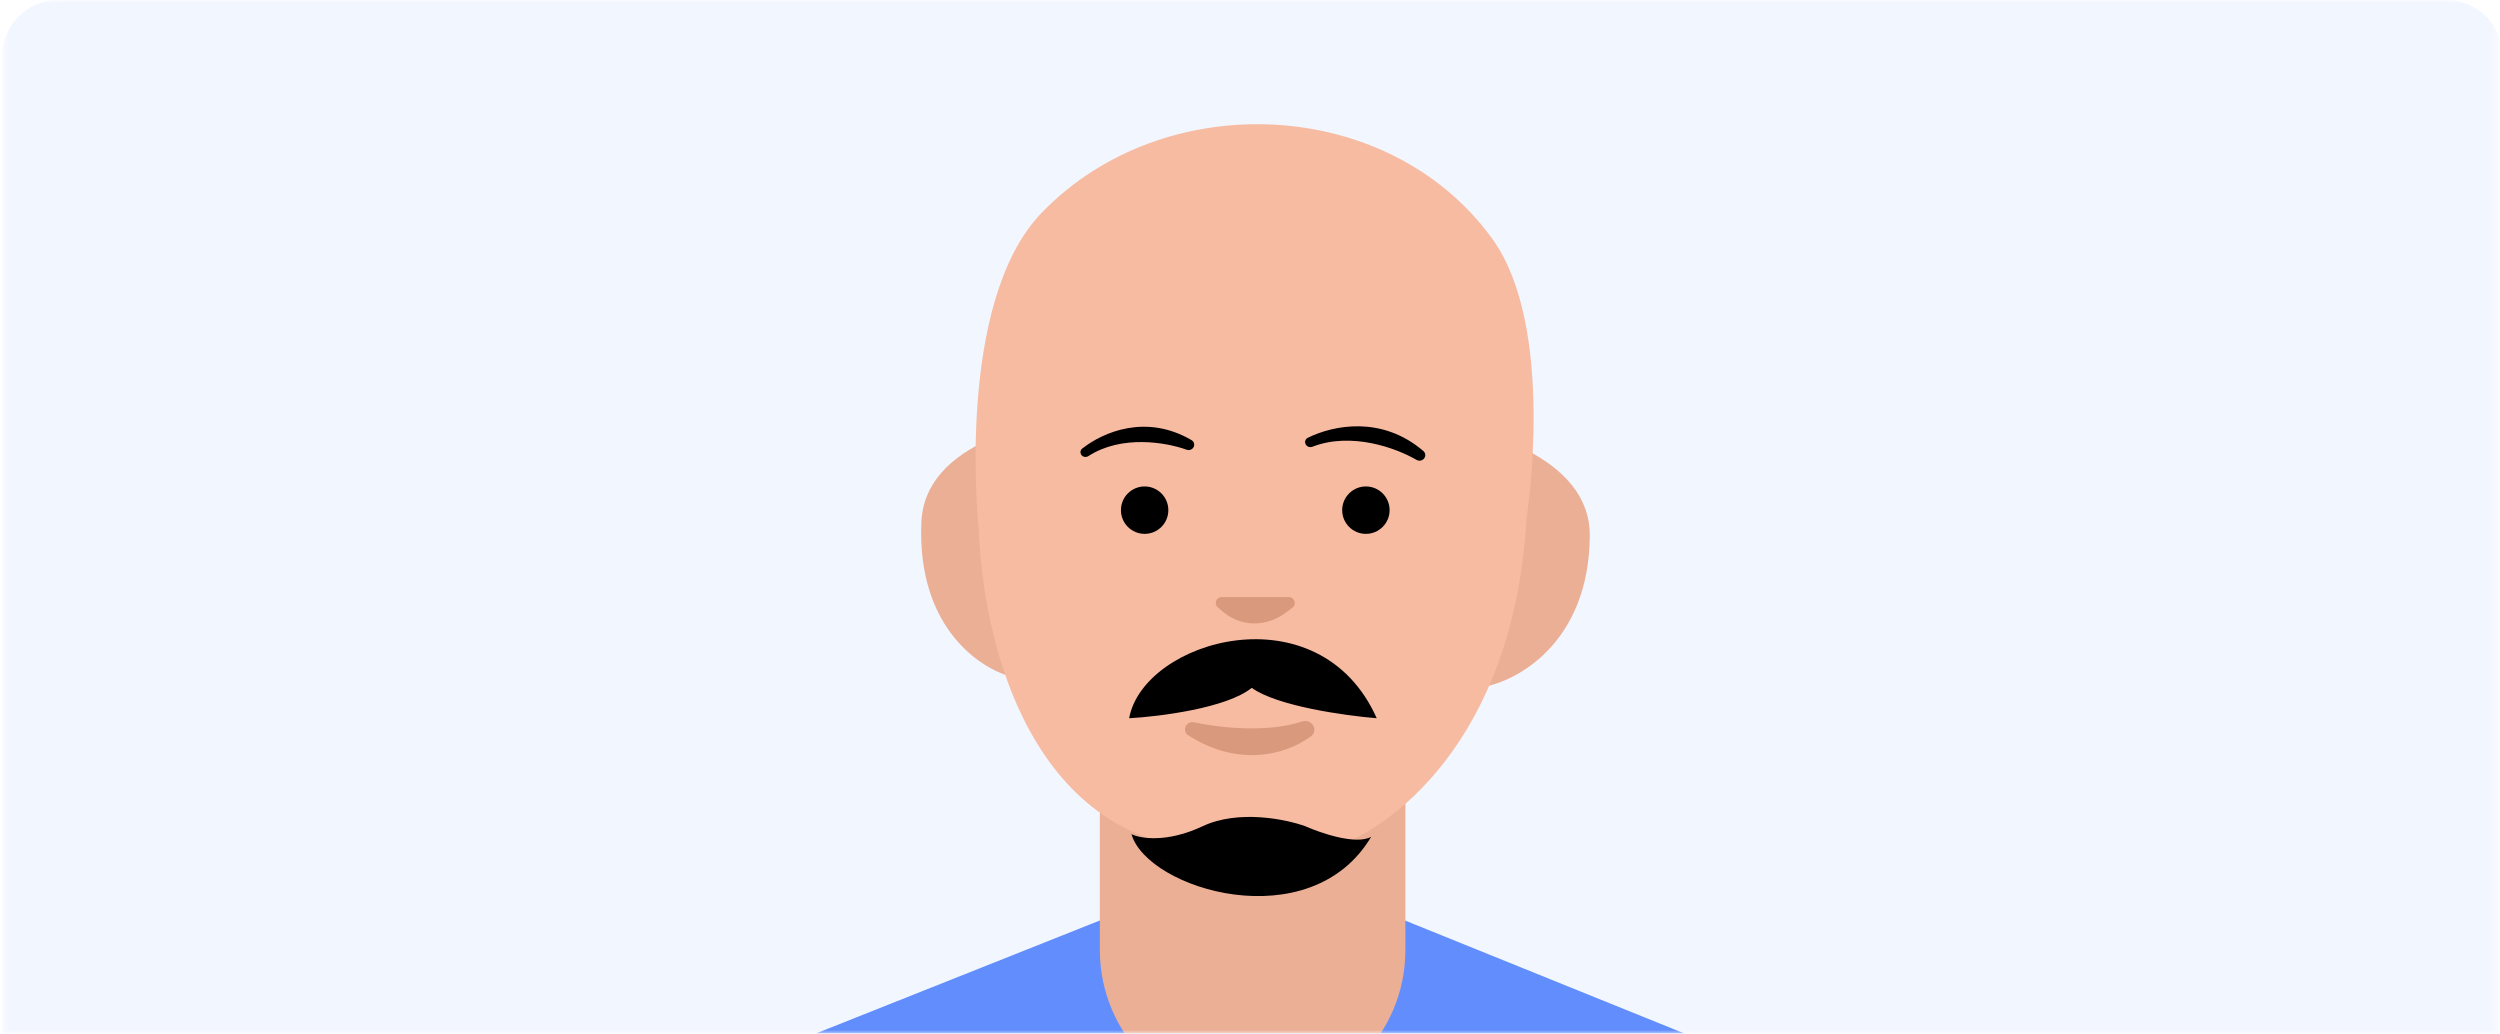 <svg width="358" height="148" viewBox="0 0 358 148" fill="none" xmlns="http://www.w3.org/2000/svg">
<mask id="mask0_765_4771" style="mask-type:alpha" maskUnits="userSpaceOnUse" x="0" y="0" width="358" height="148">
<path d="M0.333 4C0.333 1.791 2.124 0 4.333 0H353.667C355.876 0 357.667 1.791 357.667 4V148H0.333V4Z" fill="#E2F1FF"/>
</mask>
<g mask="url(#mask0_765_4771)">
<path d="M0.333 8C0.333 3.582 3.915 0 8.333 0H350.333C354.751 0 358.333 3.582 358.333 8V148H0.333V8Z" fill="#628DFC" fill-opacity="0.08"/>
<path d="M162.026 130.01L114.5 148.923L160.15 191.87H196.927L243.5 148.923L196.728 130.01H162.026Z" fill="#628DFC"/>
<path d="M157.5 112.659H201.254V136.045C201.254 148.128 191.46 157.922 179.377 157.922C167.295 157.922 157.5 148.128 157.5 136.045V112.659Z" fill="#EBAF95"/>
<path d="M131.94 74.789C131.289 90.283 140.836 96.075 145.314 97.034L141.753 62.87C136.123 65.39 132.175 69.19 131.94 74.789Z" fill="#EBAF95"/>
<path d="M227.66 76.779C227.524 92.287 216.941 97.626 212.42 98.357L218.463 64.379C223.958 67.18 227.709 71.176 227.66 76.779Z" fill="#EBAF95"/>
<path d="M176.737 121.712C149.579 122.919 140.904 95.308 140.149 75.694C140.149 75.694 136.661 43.38 149.202 30.431C166.756 12.307 198.916 13.758 213.702 34.203C222.92 46.95 218.605 74.186 218.605 74.186C216.795 106.172 198.866 119.197 189.939 121.712H176.737Z" fill="#F6BBA1"/>
<path d="M196.351 119.826C187.654 134.467 164.29 127.37 162.026 119.449C163.284 120.078 167.081 120.731 172.211 118.317C177.34 115.903 184.155 117.312 186.921 118.317C189.184 119.323 194.239 121.033 196.351 119.826Z" fill="black"/>
<circle cx="163.912" cy="73.054" r="3.395" fill="black"/>
<circle cx="195.596" cy="73.054" r="3.395" fill="black"/>
<path d="M187.935 63.974C193.562 61.792 199.999 64.198 202.833 65.849C203.018 65.957 203.236 65.996 203.446 65.953C204.099 65.819 204.335 65.019 203.829 64.587C197.845 59.475 190.921 60.893 187.27 62.695C186.77 62.942 186.768 63.623 187.242 63.916C187.45 64.045 187.707 64.063 187.935 63.974Z" fill="black"/>
<path d="M155.856 65.313C160.632 62.229 166.998 63.343 169.923 64.399C170.122 64.471 170.34 64.468 170.534 64.385C171.113 64.138 171.191 63.356 170.648 63.037C164.153 59.224 158.006 61.85 154.973 64.236C154.558 64.563 154.681 65.195 155.172 65.387C155.398 65.476 155.652 65.444 155.856 65.313Z" fill="black"/>
<path d="M175.218 87.675L174.403 86.996C173.792 86.488 174.155 85.501 174.952 85.501H184.556C185.378 85.501 185.726 86.539 185.067 87.026L184.002 87.814C183.449 88.224 182.839 88.553 182.193 88.792L182.056 88.842C180.503 89.417 178.792 89.417 177.239 88.842C176.503 88.57 175.82 88.175 175.218 87.675Z" fill="#D9997D"/>
<path d="M186.46 103.319C181.405 104.973 174.661 104.22 170.972 103.434C170.404 103.313 169.838 103.665 169.715 104.232C169.627 104.637 169.792 105.058 170.14 105.283C176.95 109.679 183.688 108.395 187.752 105.431C188.17 105.126 188.313 104.578 188.137 104.091C187.895 103.421 187.137 103.098 186.46 103.319Z" fill="#D9997D"/>
<path d="M197.149 102.852C188.887 84.352 163.758 91.607 161.693 102.852C166.053 102.61 175.669 101.401 179.249 98.499C182.829 101.111 192.674 102.489 197.149 102.852Z" fill="black"/>
</g>
</svg>
